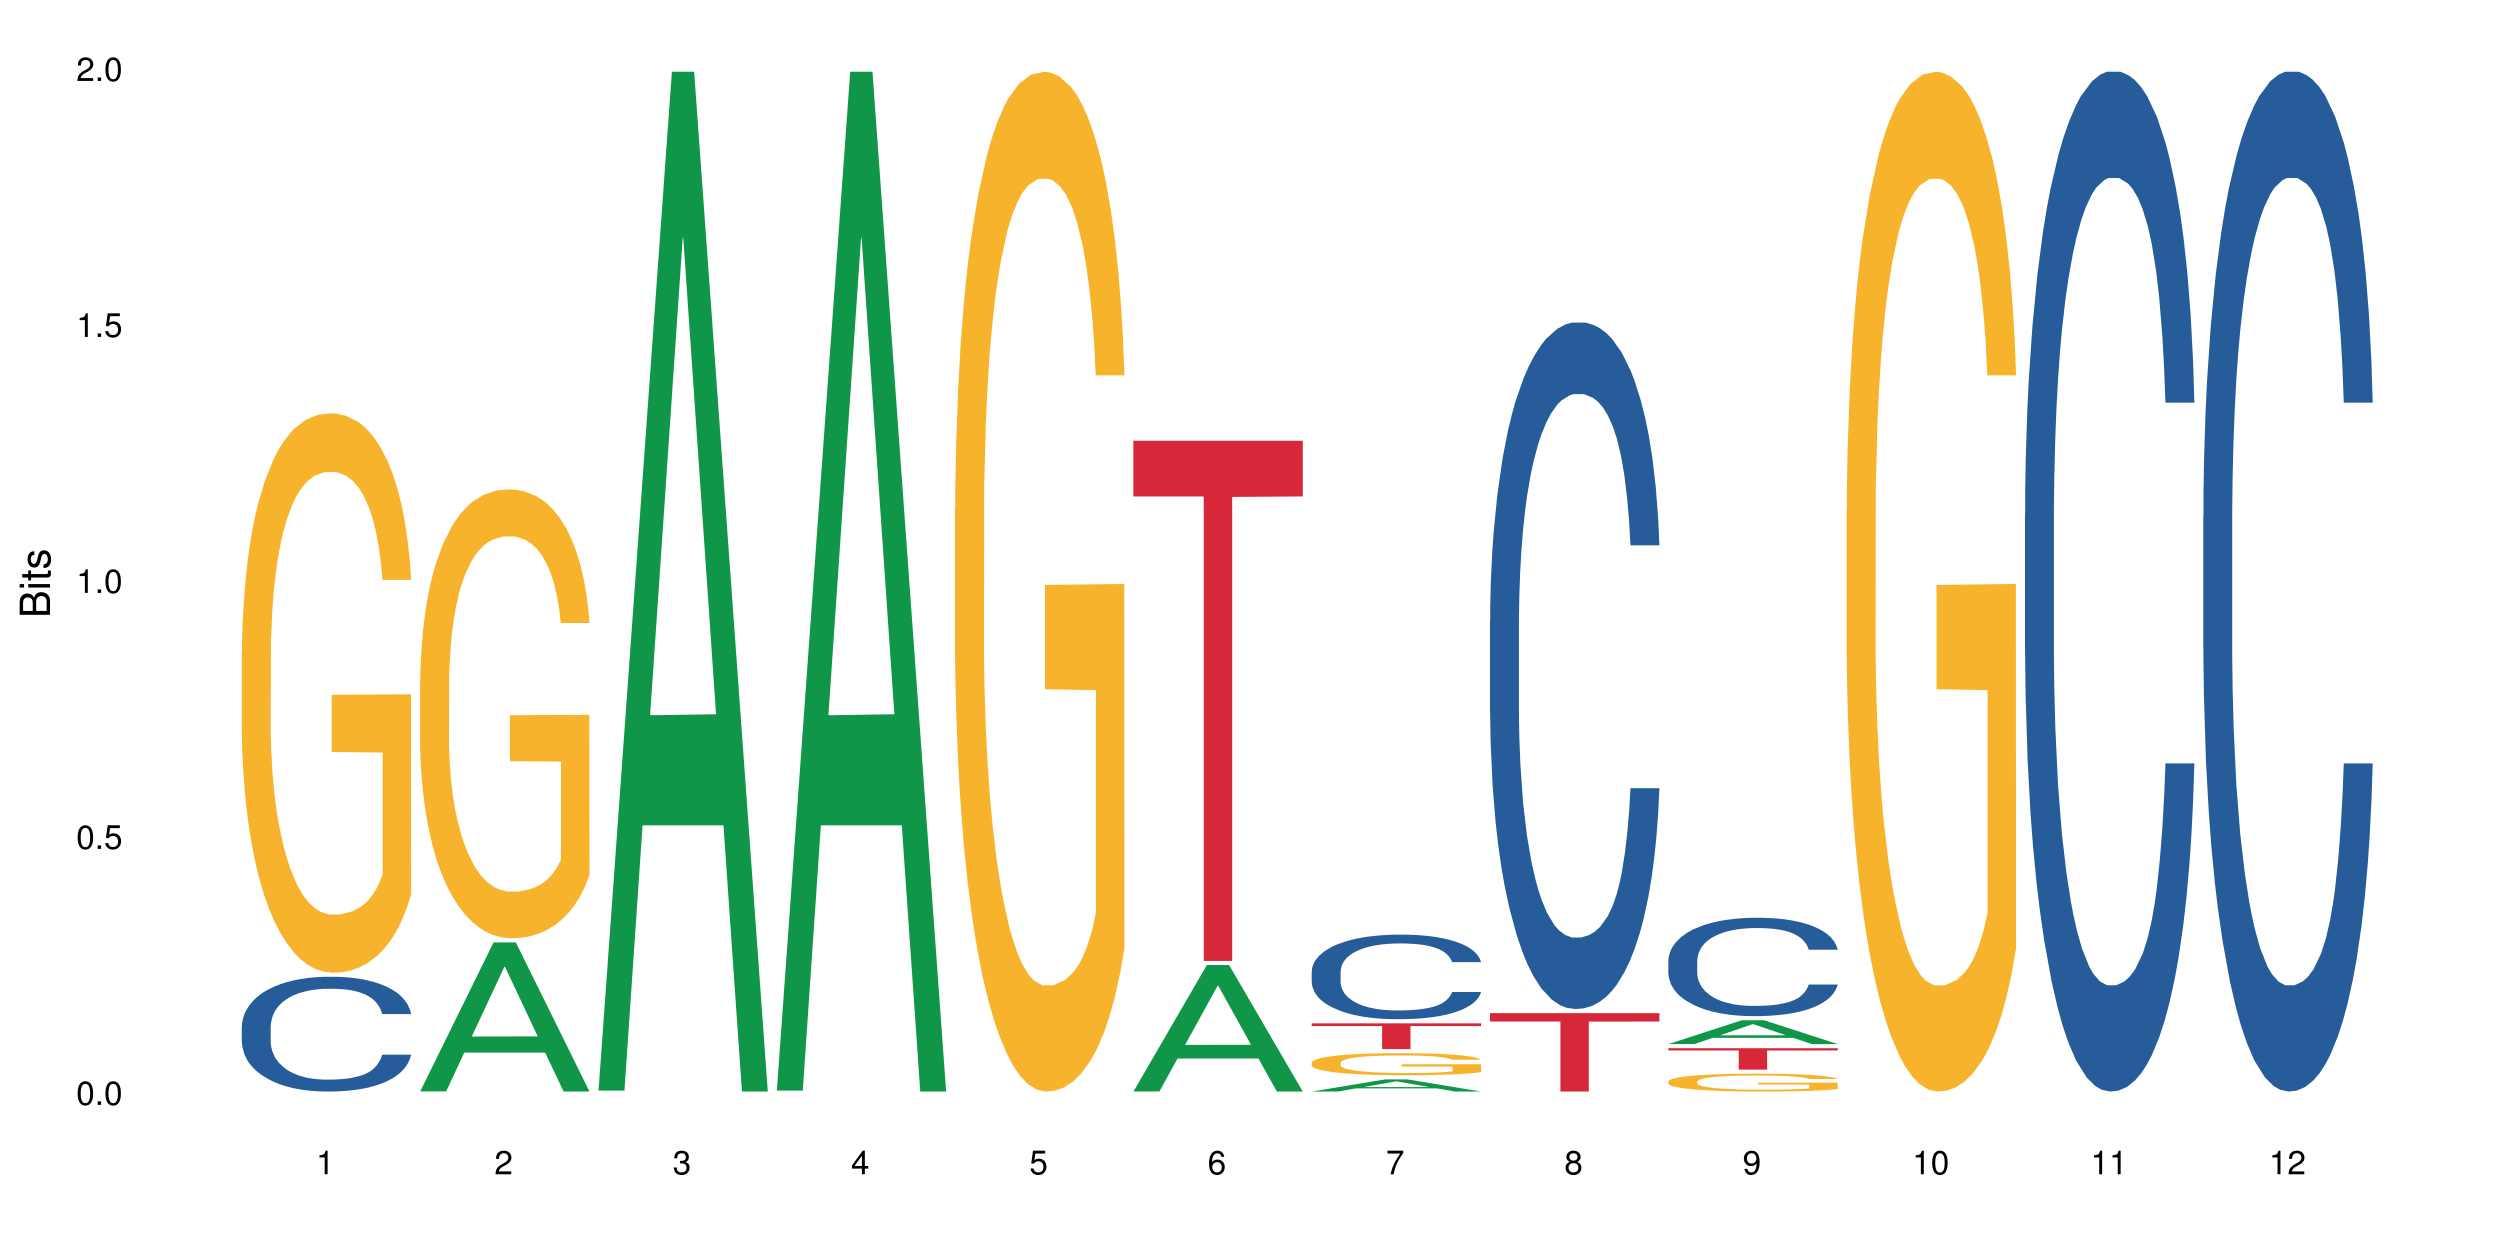 <?xml version="1.0" encoding="UTF-8"?>
<svg xmlns="http://www.w3.org/2000/svg" xmlns:xlink="http://www.w3.org/1999/xlink" width="720pt" height="360pt" viewBox="0 0 720 360" version="1.1">
<defs>
<g>
<symbol overflow="visible" id="glyph0-0">
<path style="stroke:none;" d=""/>
</symbol>
<symbol overflow="visible" id="glyph0-1">
<path style="stroke:none;" d="M 2.641 -6.797 C 2 -6.797 1.422 -6.531 1.078 -6.047 C 0.641 -5.453 0.406 -4.547 0.406 -3.297 C 0.406 -1 1.188 0.219 2.641 0.219 C 4.078 0.219 4.859 -1 4.859 -3.234 C 4.859 -4.562 4.656 -5.438 4.203 -6.047 C 3.844 -6.531 3.281 -6.797 2.641 -6.797 Z M 2.641 -6.047 C 3.547 -6.047 4 -5.125 4 -3.312 C 4 -1.375 3.562 -0.484 2.625 -0.484 C 1.734 -0.484 1.281 -1.422 1.281 -3.281 C 1.281 -5.141 1.734 -6.047 2.641 -6.047 Z M 2.641 -6.047 "/>
</symbol>
<symbol overflow="visible" id="glyph0-2">
<path style="stroke:none;" d="M 1.828 -1 L 0.828 -1 L 0.828 0 L 1.828 0 Z M 1.828 -1 "/>
</symbol>
<symbol overflow="visible" id="glyph0-3">
<path style="stroke:none;" d="M 4.562 -6.797 L 1.062 -6.797 L 0.547 -3.094 L 1.328 -3.094 C 1.719 -3.562 2.047 -3.734 2.578 -3.734 C 3.484 -3.734 4.062 -3.109 4.062 -2.094 C 4.062 -1.125 3.484 -0.531 2.578 -0.531 C 1.828 -0.531 1.375 -0.906 1.188 -1.672 L 0.328 -1.672 C 0.453 -1.109 0.547 -0.844 0.75 -0.594 C 1.125 -0.078 1.828 0.219 2.594 0.219 C 3.969 0.219 4.922 -0.781 4.922 -2.219 C 4.922 -3.562 4.031 -4.484 2.719 -4.484 C 2.25 -4.484 1.859 -4.359 1.469 -4.062 L 1.734 -5.969 L 4.562 -5.969 Z M 4.562 -6.797 "/>
</symbol>
<symbol overflow="visible" id="glyph0-4">
<path style="stroke:none;" d="M 2.484 -4.844 L 2.484 0 L 3.328 0 L 3.328 -6.797 L 2.766 -6.797 C 2.469 -5.75 2.281 -5.609 0.984 -5.453 L 0.984 -4.844 Z M 2.484 -4.844 "/>
</symbol>
<symbol overflow="visible" id="glyph0-5">
<path style="stroke:none;" d="M 4.859 -0.828 L 1.281 -0.828 C 1.359 -1.391 1.672 -1.75 2.5 -2.234 L 3.469 -2.75 C 4.406 -3.266 4.906 -3.969 4.906 -4.812 C 4.906 -5.375 4.672 -5.906 4.266 -6.266 C 3.859 -6.625 3.375 -6.797 2.719 -6.797 C 1.859 -6.797 1.219 -6.5 0.844 -5.922 C 0.609 -5.562 0.5 -5.125 0.484 -4.438 L 1.328 -4.438 C 1.359 -4.906 1.406 -5.188 1.531 -5.406 C 1.75 -5.812 2.188 -6.062 2.703 -6.062 C 3.469 -6.062 4.031 -5.516 4.031 -4.781 C 4.031 -4.25 3.719 -3.797 3.125 -3.438 L 2.234 -2.938 C 0.812 -2.141 0.406 -1.5 0.328 0 L 4.859 0 Z M 4.859 -0.828 "/>
</symbol>
<symbol overflow="visible" id="glyph0-6">
<path style="stroke:none;" d="M 2.125 -3.125 L 2.578 -3.125 C 3.516 -3.125 3.984 -2.703 3.984 -1.891 C 3.984 -1.031 3.469 -0.531 2.578 -0.531 C 1.656 -0.531 1.203 -0.984 1.156 -1.969 L 0.312 -1.969 C 0.344 -1.422 0.438 -1.078 0.609 -0.766 C 0.953 -0.109 1.625 0.219 2.547 0.219 C 3.953 0.219 4.859 -0.609 4.859 -1.906 C 4.859 -2.766 4.516 -3.25 3.703 -3.516 C 4.344 -3.766 4.656 -4.25 4.656 -4.938 C 4.656 -6.109 3.875 -6.797 2.578 -6.797 C 1.203 -6.797 0.484 -6.047 0.453 -4.609 L 1.297 -4.609 C 1.312 -5.016 1.344 -5.25 1.453 -5.453 C 1.641 -5.828 2.062 -6.062 2.594 -6.062 C 3.344 -6.062 3.797 -5.625 3.797 -4.906 C 3.797 -4.422 3.609 -4.141 3.25 -3.984 C 3.016 -3.891 2.719 -3.844 2.125 -3.844 Z M 2.125 -3.125 "/>
</symbol>
<symbol overflow="visible" id="glyph0-7">
<path style="stroke:none;" d="M 3.141 -1.625 L 3.141 0 L 3.984 0 L 3.984 -1.625 L 4.984 -1.625 L 4.984 -2.391 L 3.984 -2.391 L 3.984 -6.797 L 3.359 -6.797 L 0.266 -2.516 L 0.266 -1.625 Z M 3.141 -2.391 L 1 -2.391 L 3.141 -5.359 Z M 3.141 -2.391 "/>
</symbol>
<symbol overflow="visible" id="glyph0-8">
<path style="stroke:none;" d="M 4.781 -5.031 C 4.609 -6.141 3.891 -6.797 2.844 -6.797 C 2.094 -6.797 1.422 -6.438 1.031 -5.828 C 0.609 -5.172 0.406 -4.344 0.406 -3.094 C 0.406 -1.953 0.578 -1.234 0.984 -0.625 C 1.359 -0.078 1.953 0.219 2.703 0.219 C 3.984 0.219 4.922 -0.734 4.922 -2.078 C 4.922 -3.344 4.062 -4.234 2.844 -4.234 C 2.172 -4.234 1.641 -3.969 1.281 -3.469 C 1.281 -5.125 1.828 -6.047 2.797 -6.047 C 3.391 -6.047 3.797 -5.672 3.938 -5.031 Z M 2.734 -3.484 C 3.547 -3.484 4.062 -2.922 4.062 -2 C 4.062 -1.156 3.484 -0.531 2.703 -0.531 C 1.922 -0.531 1.328 -1.188 1.328 -2.047 C 1.328 -2.891 1.906 -3.484 2.734 -3.484 Z M 2.734 -3.484 "/>
</symbol>
<symbol overflow="visible" id="glyph0-9">
<path style="stroke:none;" d="M 4.984 -6.797 L 0.438 -6.797 L 0.438 -5.969 L 4.109 -5.969 C 2.5 -3.656 1.828 -2.234 1.328 0 L 2.219 0 C 2.594 -2.172 3.453 -4.047 4.984 -6.094 Z M 4.984 -6.797 "/>
</symbol>
<symbol overflow="visible" id="glyph0-10">
<path style="stroke:none;" d="M 3.75 -3.578 C 4.453 -4 4.688 -4.344 4.688 -4.984 C 4.688 -6.047 3.844 -6.797 2.641 -6.797 C 1.438 -6.797 0.594 -6.047 0.594 -4.984 C 0.594 -4.359 0.828 -4.016 1.516 -3.578 C 0.734 -3.203 0.359 -2.641 0.359 -1.891 C 0.359 -0.641 1.297 0.219 2.641 0.219 C 3.984 0.219 4.922 -0.641 4.922 -1.875 C 4.922 -2.641 4.531 -3.203 3.75 -3.578 Z M 2.641 -6.047 C 3.359 -6.047 3.812 -5.625 3.812 -4.969 C 3.812 -4.344 3.344 -3.922 2.641 -3.922 C 1.922 -3.922 1.453 -4.344 1.453 -4.984 C 1.453 -5.625 1.922 -6.047 2.641 -6.047 Z M 2.641 -3.203 C 3.484 -3.203 4.062 -2.672 4.062 -1.875 C 4.062 -1.062 3.484 -0.531 2.625 -0.531 C 1.797 -0.531 1.219 -1.078 1.219 -1.875 C 1.219 -2.672 1.797 -3.203 2.641 -3.203 Z M 2.641 -3.203 "/>
</symbol>
<symbol overflow="visible" id="glyph0-11">
<path style="stroke:none;" d="M 0.516 -1.547 C 0.672 -0.438 1.406 0.219 2.438 0.219 C 3.188 0.219 3.859 -0.141 4.266 -0.75 C 4.688 -1.406 4.891 -2.25 4.891 -3.484 C 4.891 -4.625 4.703 -5.359 4.312 -5.953 C 3.938 -6.5 3.344 -6.797 2.594 -6.797 C 1.297 -6.797 0.359 -5.844 0.359 -4.516 C 0.359 -3.25 1.234 -2.344 2.453 -2.344 C 3.094 -2.344 3.562 -2.578 4.016 -3.109 C 4 -1.453 3.469 -0.531 2.5 -0.531 C 1.906 -0.531 1.484 -0.906 1.359 -1.547 Z M 2.578 -6.062 C 3.375 -6.062 3.969 -5.406 3.969 -4.531 C 3.969 -3.688 3.375 -3.094 2.547 -3.094 C 1.734 -3.094 1.234 -3.672 1.234 -4.578 C 1.234 -5.438 1.797 -6.062 2.578 -6.062 Z M 2.578 -6.062 "/>
</symbol>
<symbol overflow="visible" id="glyph1-0">
<path style="stroke:none;" d=""/>
</symbol>
<symbol overflow="visible" id="glyph1-1">
<path style="stroke:none;" d="M 0 -0.953 L 0 -4.891 C 0 -5.719 -0.234 -6.344 -0.734 -6.797 C -1.188 -7.234 -1.812 -7.469 -2.5 -7.469 C -3.547 -7.469 -4.188 -7 -4.625 -5.875 C -4.984 -6.672 -5.641 -7.094 -6.531 -7.094 C -7.156 -7.094 -7.734 -6.859 -8.141 -6.391 C -8.562 -5.938 -8.75 -5.344 -8.75 -4.5 L -8.75 -0.953 Z M -4.984 -2.062 L -7.766 -2.062 L -7.766 -4.219 C -7.766 -4.844 -7.688 -5.203 -7.453 -5.5 C -7.219 -5.812 -6.859 -5.969 -6.375 -5.969 C -5.906 -5.969 -5.531 -5.812 -5.297 -5.5 C -5.062 -5.203 -4.984 -4.844 -4.984 -4.219 Z M -0.984 -2.062 L -4 -2.062 L -4 -4.781 C -4 -5.328 -3.859 -5.688 -3.578 -5.953 C -3.297 -6.219 -2.922 -6.359 -2.484 -6.359 C -2.062 -6.359 -1.688 -6.219 -1.406 -5.953 C -1.109 -5.688 -0.984 -5.328 -0.984 -4.781 Z M -0.984 -2.062 "/>
</symbol>
<symbol overflow="visible" id="glyph1-2">
<path style="stroke:none;" d="M -6.281 -1.797 L -6.281 -0.797 L 0 -0.797 L 0 -1.797 Z M -8.75 -1.797 L -8.75 -0.797 L -7.484 -0.797 L -7.484 -1.797 Z M -8.75 -1.797 "/>
</symbol>
<symbol overflow="visible" id="glyph1-3">
<path style="stroke:none;" d="M -6.281 -3.047 L -6.281 -2.016 L -8.016 -2.016 L -8.016 -1.016 L -6.281 -1.016 L -6.281 -0.172 L -5.469 -0.172 L -5.469 -1.016 L -0.719 -1.016 C -0.078 -1.016 0.281 -1.453 0.281 -2.234 C 0.281 -2.469 0.25 -2.719 0.188 -3.047 L -0.641 -3.047 C -0.609 -2.922 -0.594 -2.766 -0.594 -2.562 C -0.594 -2.141 -0.719 -2.016 -1.156 -2.016 L -5.469 -2.016 L -5.469 -3.047 Z M -6.281 -3.047 "/>
</symbol>
<symbol overflow="visible" id="glyph1-4">
<path style="stroke:none;" d="M -4.531 -5.25 C -5.766 -5.25 -6.469 -4.422 -6.469 -2.969 C -6.469 -1.516 -5.719 -0.562 -4.547 -0.562 C -3.562 -0.562 -3.094 -1.062 -2.734 -2.562 L -2.516 -3.484 C -2.344 -4.188 -2.094 -4.469 -1.625 -4.469 C -1.047 -4.469 -0.641 -3.875 -0.641 -3 C -0.641 -2.453 -0.797 -2 -1.062 -1.75 C -1.25 -1.594 -1.422 -1.531 -1.875 -1.469 L -1.875 -0.406 C -0.422 -0.453 0.281 -1.266 0.281 -2.922 C 0.281 -4.5 -0.5 -5.516 -1.719 -5.516 C -2.656 -5.516 -3.172 -4.984 -3.469 -3.734 L -3.703 -2.766 C -3.891 -1.953 -4.156 -1.609 -4.594 -1.609 C -5.172 -1.609 -5.547 -2.125 -5.547 -2.938 C -5.547 -3.75 -5.203 -4.172 -4.531 -4.203 Z M -4.531 -5.25 "/>
</symbol>
</g>
</defs>
<g id="surface42078">
<rect x="0" y="0" width="720" height="360" style="fill:rgb(100%,100%,100%);fill-opacity:1;stroke:none;"/>
<path style=" stroke:none;fill-rule:nonzero;fill:rgb(14.51%,36.078%,60%);fill-opacity:1;" d="M 69.629 295.703 L 69.688 295.672 L 69.688 294.949 L 69.867 293.801 L 70.285 292.352 L 70.699 291.352 L 71.77 289.57 L 73.258 287.848 L 74.805 286.52 L 75.938 285.734 L 76.949 285.129 L 79.27 284.012 L 80.754 283.438 L 82.363 282.926 L 84.324 282.41 L 85.754 282.109 L 88.965 281.625 L 91.348 281.414 L 93.191 281.324 L 97.176 281.324 L 99.559 281.445 L 101.281 281.598 L 103.188 281.836 L 104.793 282.109 L 107.59 282.773 L 110.09 283.621 L 111.219 284.102 L 113.004 285.039 L 114.371 285.945 L 115.324 286.73 L 116.395 287.848 L 117.348 289.207 L 118.062 290.75 L 118.418 292.047 L 110.09 292.047 L 109.672 290.84 L 109.195 289.902 L 108.305 288.664 L 107.41 287.789 L 106.16 286.914 L 105.031 286.34 L 103.484 285.766 L 102.117 285.402 L 100.688 285.129 L 99.32 284.949 L 96.699 284.77 L 93.668 284.77 L 92.535 284.828 L 90.215 285.07 L 88.965 285.281 L 87.18 285.703 L 85.934 286.098 L 84.445 286.699 L 83.434 287.215 L 82.184 288 L 81.289 288.695 L 80.281 289.691 L 79.684 290.445 L 79.148 291.293 L 78.672 292.289 L 78.316 293.348 L 78.078 294.465 L 77.961 295.551 L 77.961 300.234 L 78.078 301.32 L 78.375 302.59 L 79.148 304.434 L 80.281 306.035 L 81.59 307.301 L 82.84 308.207 L 83.551 308.633 L 84.504 309.113 L 85.992 309.719 L 88.133 310.324 L 89.383 310.566 L 91.285 310.805 L 93.25 310.926 L 95.867 310.926 L 98.188 310.805 L 99.734 310.656 L 101.344 310.414 L 103.543 309.898 L 104.91 309.418 L 106.102 308.844 L 106.996 308.27 L 107.59 307.785 L 108.48 306.848 L 109.195 305.82 L 109.73 304.766 L 110.09 303.738 L 118.418 303.738 L 118.062 304.945 L 117.523 306.125 L 116.988 307 L 116.156 308.059 L 115.203 308.992 L 113.836 310.051 L 112.707 310.746 L 111.219 311.5 L 109.852 312.074 L 108.363 312.59 L 106.16 313.191 L 104.734 313.496 L 103.188 313.766 L 101.344 314.008 L 99.02 314.219 L 96.523 314.34 L 94.203 314.371 L 91.703 314.309 L 89.859 314.188 L 87.418 313.918 L 84.387 313.375 L 82.184 312.801 L 80.457 312.227 L 78.969 311.621 L 77.305 310.805 L 75.164 309.477 L 73.855 308.449 L 72.961 307.605 L 71.949 306.426 L 71.234 305.367 L 70.402 303.676 L 69.809 301.531 L 69.629 299.871 Z M 69.629 295.703 "/>
<path style=" stroke:none;fill-rule:nonzero;fill:rgb(96.863%,70.196%,16.863%);fill-opacity:1;" d="M 69.629 188.035 L 69.688 187.887 L 69.688 184.945 L 69.926 178.324 L 70.523 169.203 L 71.297 161.695 L 72.129 155.812 L 72.664 152.723 L 73.555 148.309 L 74.328 145.07 L 76.293 138.449 L 78.793 132.27 L 80.16 129.621 L 81.707 127.121 L 83.91 124.324 L 84.922 123.293 L 88.016 120.938 L 91.523 119.469 L 95.391 119.027 L 97.176 119.172 L 99.617 119.762 L 102.949 121.379 L 104.852 122.852 L 106.34 124.324 L 107.887 126.238 L 109.789 129.18 L 111.574 132.711 L 113.004 136.242 L 114.43 140.656 L 115.621 145.363 L 116.633 150.516 L 117.523 156.695 L 118.062 161.844 L 118.418 166.996 L 110.148 166.996 L 109.672 161.844 L 109.137 157.871 L 108.242 153.016 L 107.352 149.484 L 106.457 146.688 L 104.793 142.863 L 103.363 140.508 L 101.578 138.449 L 99.855 137.125 L 97.891 136.242 L 96.699 135.949 L 93.547 135.949 L 90.691 136.977 L 89.027 138.156 L 87.836 139.332 L 86.168 141.539 L 85.16 143.305 L 84.562 144.48 L 82.777 149.043 L 81.59 153.164 L 80.934 155.957 L 80.102 160.371 L 79.508 164.344 L 78.852 170.23 L 78.496 174.645 L 78.02 184.652 L 77.961 211.137 L 78.137 216.727 L 78.496 222.762 L 78.969 228.059 L 79.684 233.648 L 80.398 237.914 L 81.648 243.652 L 82.719 247.48 L 83.551 249.98 L 85.16 253.953 L 85.812 255.277 L 87.359 257.926 L 88.965 259.988 L 90.93 261.754 L 92.418 262.637 L 94.797 263.371 L 97.832 263.371 L 101.402 262.488 L 103.664 261.312 L 105.211 260.133 L 106.219 259.105 L 107.469 257.484 L 108.363 256.016 L 109.195 254.395 L 110.207 251.895 L 110.207 216.727 L 95.512 216.582 L 95.512 200.102 L 118.359 199.953 L 118.418 257.484 L 117.168 261.457 L 115.621 265.285 L 114.133 268.227 L 112.586 270.727 L 110.387 273.523 L 108.602 275.289 L 105.863 277.348 L 103.363 278.672 L 100.746 279.555 L 98.426 279.996 L 95.691 280.145 L 93.25 279.852 L 90.633 278.969 L 88.551 277.789 L 86.645 276.32 L 84.742 274.406 L 82.363 271.316 L 80.816 268.816 L 79.207 265.727 L 77.602 262.047 L 76.176 258.074 L 75.223 254.984 L 74.27 251.453 L 73.258 247.039 L 72.309 242.035 L 71.594 237.473 L 70.938 232.324 L 70.461 227.469 L 69.988 220.848 L 69.75 215.551 L 69.629 210.988 Z M 69.629 188.035 "/>
<path style=" stroke:none;fill-rule:nonzero;fill:rgb(6.275%,58.824%,28.235%);fill-opacity:1;" d="M 120.984 314.332 L 121.039 314.289 L 142.148 271.406 L 148.559 271.406 L 169.773 314.371 L 162.32 314.371 L 157.004 303.156 L 133.703 303.156 L 128.492 314.332 L 120.984 314.332 L 135.945 298.516 L 154.867 298.477 L 145.434 278.426 L 145.328 278.383 L 145.223 278.504 L 135.895 298.477 L 135.945 298.516 Z M 120.984 314.332 "/>
<path style=" stroke:none;fill-rule:nonzero;fill:rgb(96.863%,70.196%,16.863%);fill-opacity:1;" d="M 120.984 196.309 L 121.047 196.191 L 121.047 193.832 L 121.281 188.516 L 121.879 181.195 L 122.652 175.176 L 123.484 170.453 L 124.02 167.973 L 124.914 164.43 L 125.688 161.832 L 127.648 156.52 L 130.148 151.559 L 131.516 149.434 L 133.062 147.426 L 135.266 145.184 L 136.277 144.355 L 139.371 142.469 L 142.883 141.285 L 146.75 140.934 L 148.535 141.051 L 150.973 141.523 L 154.305 142.82 L 156.207 144.004 L 157.695 145.184 L 159.242 146.719 L 161.148 149.078 L 162.934 151.914 L 164.359 154.746 L 165.789 158.289 L 166.977 162.066 L 167.988 166.199 L 168.883 171.16 L 169.418 175.293 L 169.773 179.426 L 161.504 179.426 L 161.027 175.293 L 160.492 172.105 L 159.602 168.207 L 158.707 165.375 L 157.816 163.133 L 156.148 160.062 L 154.723 158.172 L 152.938 156.52 L 151.211 155.457 L 149.246 154.746 L 148.059 154.512 L 144.902 154.512 L 142.047 155.34 L 140.383 156.281 L 139.191 157.227 L 137.527 159 L 136.516 160.414 L 135.918 161.359 L 134.133 165.02 L 132.945 168.328 L 132.289 170.57 L 131.457 174.113 L 130.863 177.301 L 130.207 182.023 L 129.852 185.566 L 129.375 193.594 L 129.316 214.848 L 129.492 219.336 L 129.852 224.176 L 130.328 228.426 L 131.039 232.914 L 131.754 236.34 L 133.004 240.941 L 134.074 244.012 L 134.906 246.02 L 136.516 249.207 L 137.168 250.27 L 138.715 252.395 L 140.324 254.051 L 142.285 255.465 L 143.773 256.176 L 146.152 256.766 L 149.188 256.766 L 152.758 256.059 L 155.02 255.113 L 156.566 254.168 L 157.578 253.34 L 158.828 252.043 L 159.719 250.863 L 160.551 249.562 L 161.562 247.555 L 161.562 219.336 L 146.867 219.219 L 146.867 205.992 L 169.715 205.875 L 169.773 252.043 L 168.523 255.23 L 166.977 258.301 L 165.492 260.66 L 163.941 262.668 L 161.742 264.914 L 159.957 266.328 L 157.219 267.98 L 154.723 269.047 L 152.102 269.754 L 149.781 270.109 L 147.047 270.227 L 144.605 269.988 L 141.988 269.281 L 139.906 268.336 L 138.004 267.156 L 136.098 265.621 L 133.719 263.141 L 132.172 261.133 L 130.566 258.656 L 128.957 255.703 L 127.531 252.516 L 126.578 250.035 L 125.625 247.199 L 124.613 243.66 L 123.664 239.645 L 122.949 235.984 L 122.293 231.852 L 121.82 227.953 L 121.344 222.641 L 121.105 218.391 L 120.984 214.73 Z M 120.984 196.309 "/>
<path style=" stroke:none;fill-rule:nonzero;fill:rgb(6.275%,58.824%,28.235%);fill-opacity:1;" d="M 172.344 314.094 L 172.395 313.82 L 193.504 20.664 L 199.914 20.664 L 221.129 314.371 L 213.676 314.371 L 208.359 237.703 L 185.059 237.703 L 179.848 314.094 L 172.344 314.094 L 187.301 205.988 L 206.223 205.711 L 196.789 68.648 L 196.684 68.375 L 196.578 69.199 L 187.25 205.711 L 187.301 205.988 Z M 172.344 314.094 "/>
<path style=" stroke:none;fill-rule:nonzero;fill:rgb(6.275%,58.824%,28.235%);fill-opacity:1;" d="M 223.699 314.094 L 223.75 313.82 L 244.859 20.664 L 251.273 20.664 L 272.488 314.371 L 265.031 314.371 L 259.715 237.703 L 236.418 237.703 L 231.203 314.094 L 223.699 314.094 L 238.656 205.988 L 257.578 205.711 L 248.145 68.648 L 248.039 68.375 L 247.938 69.199 L 238.605 205.711 L 238.656 205.988 Z M 223.699 314.094 "/>
<path style=" stroke:none;fill-rule:nonzero;fill:rgb(96.863%,70.196%,16.863%);fill-opacity:1;" d="M 275.055 146.461 L 275.113 146.191 L 275.113 140.828 L 275.352 128.758 L 275.945 112.129 L 276.719 98.449 L 277.555 87.719 L 278.09 82.086 L 278.98 74.039 L 279.754 68.141 L 281.719 56.07 L 284.219 44.805 L 285.586 39.977 L 287.133 35.414 L 289.336 30.32 L 290.344 28.441 L 293.438 24.148 L 296.949 21.469 L 300.816 20.664 L 302.602 20.93 L 305.043 22.004 L 308.375 24.953 L 310.277 27.637 L 311.766 30.32 L 313.312 33.805 L 315.215 39.172 L 317 45.609 L 318.43 52.047 L 319.855 60.094 L 321.047 68.676 L 322.059 78.062 L 322.949 89.328 L 323.484 98.715 L 323.844 108.105 L 315.574 108.105 L 315.098 98.715 L 314.562 91.477 L 313.668 82.625 L 312.777 76.188 L 311.883 71.09 L 310.219 64.117 L 308.789 59.824 L 307.004 56.07 L 305.281 53.656 L 303.316 52.047 L 302.125 51.508 L 298.973 51.508 L 296.117 53.387 L 294.449 55.531 L 293.262 57.68 L 291.594 61.703 L 290.582 64.922 L 289.988 67.066 L 288.203 75.383 L 287.012 82.891 L 286.359 87.988 L 285.527 96.035 L 284.93 103.277 L 284.277 114.004 L 283.918 122.051 L 283.445 140.293 L 283.383 188.574 L 283.562 198.766 L 283.918 209.762 L 284.395 219.418 L 285.109 229.609 L 285.824 237.391 L 287.074 247.852 L 288.145 254.824 L 288.977 259.383 L 290.582 266.625 L 291.238 269.039 L 292.785 273.867 L 294.391 277.625 L 296.355 280.844 L 297.844 282.453 L 300.223 283.793 L 303.258 283.793 L 306.828 282.184 L 309.086 280.039 L 310.633 277.891 L 311.645 276.016 L 312.895 273.062 L 313.789 270.383 L 314.621 267.43 L 315.633 262.871 L 315.633 198.766 L 300.938 198.496 L 300.938 168.457 L 323.785 168.188 L 323.844 273.062 L 322.594 280.305 L 321.047 287.281 L 319.559 292.645 L 318.012 297.203 L 315.812 302.301 L 314.027 305.52 L 311.289 309.273 L 308.789 311.688 L 306.172 313.297 L 303.852 314.102 L 301.113 314.371 L 298.676 313.836 L 296.059 312.227 L 293.977 310.078 L 292.07 307.398 L 290.168 303.91 L 287.789 298.277 L 286.238 293.719 L 284.633 288.086 L 283.027 281.379 L 281.598 274.137 L 280.648 268.504 L 279.695 262.066 L 278.684 254.02 L 277.73 244.898 L 277.02 236.586 L 276.363 227.195 L 275.887 218.344 L 275.41 206.277 L 275.172 196.621 L 275.055 188.305 Z M 275.055 146.461 "/>
<path style=" stroke:none;fill-rule:nonzero;fill:rgb(6.275%,58.824%,28.235%);fill-opacity:1;" d="M 326.41 314.336 L 326.465 314.301 L 347.574 277.934 L 353.984 277.934 L 375.199 314.371 L 367.746 314.371 L 362.43 304.859 L 339.129 304.859 L 333.918 314.336 L 326.41 314.336 L 341.371 300.926 L 360.293 300.891 L 350.855 283.887 L 350.754 283.852 L 350.648 283.957 L 341.32 300.891 L 341.371 300.926 Z M 326.41 314.336 "/>
<path style=" stroke:none;fill-rule:nonzero;fill:rgb(83.922%,15.686%,22.353%);fill-opacity:1;" d="M 326.41 126.941 L 375.199 126.941 L 375.199 142.977 L 354.867 143.117 L 354.867 276.754 L 346.684 276.754 L 346.684 143.258 L 346.566 142.977 L 326.41 142.977 Z M 326.41 126.941 "/>
<path style=" stroke:none;fill-rule:nonzero;fill:rgb(6.275%,58.824%,28.235%);fill-opacity:1;" d="M 377.766 314.367 L 377.82 314.363 L 398.93 310.863 L 405.34 310.863 L 426.555 314.371 L 419.102 314.371 L 413.785 313.453 L 390.484 313.453 L 385.273 314.367 L 377.766 314.367 L 392.727 313.074 L 411.648 313.074 L 402.215 311.434 L 402.109 311.434 L 402.004 311.441 L 392.676 313.074 L 392.727 313.074 Z M 377.766 314.367 "/>
<path style=" stroke:none;fill-rule:nonzero;fill:rgb(14.51%,36.078%,60%);fill-opacity:1;" d="M 377.766 279.785 L 377.828 279.762 L 377.828 279.227 L 378.004 278.383 L 378.422 277.312 L 378.84 276.578 L 379.91 275.266 L 381.395 273.996 L 382.945 273.02 L 384.074 272.441 L 385.086 271.996 L 387.406 271.172 L 388.895 270.75 L 390.5 270.371 L 392.465 269.992 L 393.891 269.77 L 397.105 269.414 L 399.484 269.258 L 401.328 269.191 L 405.316 269.191 L 407.695 269.281 L 409.422 269.391 L 411.324 269.57 L 412.93 269.77 L 415.727 270.258 L 418.227 270.883 L 419.355 271.238 L 421.141 271.93 L 422.508 272.598 L 423.461 273.176 L 424.531 273.996 L 425.484 275 L 426.199 276.133 L 426.555 277.09 L 418.227 277.09 L 417.809 276.199 L 417.332 275.512 L 416.441 274.598 L 415.547 273.953 L 414.301 273.309 L 413.168 272.887 L 411.621 272.461 L 410.254 272.195 L 408.824 271.996 L 407.457 271.863 L 404.84 271.727 L 401.805 271.727 L 400.676 271.773 L 398.352 271.949 L 397.105 272.105 L 395.32 272.418 L 394.07 272.707 L 392.582 273.152 L 391.57 273.531 L 390.32 274.109 L 389.43 274.621 L 388.418 275.355 L 387.824 275.91 L 387.285 276.535 L 386.812 277.27 L 386.453 278.047 L 386.215 278.871 L 386.098 279.672 L 386.098 283.121 L 386.215 283.922 L 386.512 284.855 L 387.285 286.215 L 388.418 287.395 L 389.727 288.328 L 390.977 288.996 L 391.691 289.309 L 392.641 289.664 L 394.129 290.109 L 396.27 290.555 L 397.52 290.73 L 399.426 290.91 L 401.387 291 L 404.004 291 L 406.328 290.91 L 407.875 290.797 L 409.48 290.621 L 411.68 290.242 L 413.051 289.887 L 414.238 289.465 L 415.133 289.039 L 415.727 288.684 L 416.621 287.996 L 417.332 287.238 L 417.867 286.461 L 418.227 285.703 L 426.555 285.703 L 426.199 286.594 L 425.664 287.461 L 425.129 288.105 L 424.293 288.883 L 423.344 289.574 L 421.973 290.352 L 420.844 290.863 L 419.355 291.422 L 417.988 291.844 L 416.5 292.223 L 414.301 292.668 L 412.871 292.891 L 411.324 293.09 L 409.48 293.27 L 407.16 293.426 L 404.66 293.512 L 402.34 293.535 L 399.84 293.492 L 397.996 293.402 L 395.559 293.203 L 392.523 292.801 L 390.32 292.379 L 388.598 291.957 L 387.109 291.512 L 385.441 290.91 L 383.301 289.93 L 381.992 289.176 L 381.098 288.551 L 380.086 287.684 L 379.375 286.902 L 378.539 285.656 L 377.945 284.078 L 377.766 282.855 Z M 377.766 279.785 "/>
<path style=" stroke:none;fill-rule:nonzero;fill:rgb(96.863%,70.196%,16.863%);fill-opacity:1;" d="M 377.766 306.039 L 377.828 306.035 L 377.828 305.918 L 378.066 305.656 L 378.66 305.293 L 379.434 304.996 L 380.266 304.766 L 380.801 304.641 L 381.695 304.469 L 382.469 304.34 L 384.43 304.078 L 386.93 303.832 L 388.297 303.727 L 389.844 303.629 L 392.047 303.52 L 393.059 303.477 L 396.152 303.387 L 399.664 303.328 L 403.531 303.309 L 405.316 303.316 L 407.754 303.34 L 411.086 303.402 L 412.988 303.461 L 414.477 303.52 L 416.023 303.594 L 417.93 303.711 L 419.715 303.852 L 421.141 303.992 L 422.57 304.164 L 423.758 304.352 L 424.77 304.555 L 425.664 304.801 L 426.199 305.004 L 426.555 305.207 L 418.285 305.207 L 417.809 305.004 L 417.273 304.848 L 416.383 304.652 L 415.488 304.516 L 414.598 304.402 L 412.93 304.254 L 411.504 304.16 L 409.719 304.078 L 407.992 304.023 L 406.027 303.992 L 404.84 303.98 L 401.684 303.98 L 398.828 304.02 L 397.164 304.066 L 395.973 304.113 L 394.309 304.199 L 393.297 304.27 L 392.699 304.316 L 390.918 304.496 L 389.727 304.66 L 389.07 304.77 L 388.238 304.945 L 387.645 305.102 L 386.988 305.336 L 386.633 305.508 L 386.156 305.906 L 386.098 306.953 L 386.273 307.176 L 386.633 307.414 L 387.109 307.621 L 387.824 307.844 L 388.535 308.012 L 389.785 308.238 L 390.855 308.391 L 391.691 308.488 L 393.297 308.648 L 393.949 308.699 L 395.496 308.805 L 397.105 308.887 L 399.066 308.957 L 400.555 308.988 L 402.934 309.02 L 405.969 309.02 L 409.539 308.984 L 411.801 308.938 L 413.348 308.891 L 414.359 308.852 L 415.609 308.785 L 416.5 308.727 L 417.332 308.664 L 418.344 308.566 L 418.344 307.176 L 403.648 307.168 L 403.648 306.516 L 426.496 306.512 L 426.555 308.785 L 425.305 308.945 L 423.758 309.094 L 422.273 309.211 L 420.727 309.309 L 418.523 309.422 L 416.738 309.492 L 414 309.57 L 411.504 309.625 L 408.883 309.66 L 406.562 309.676 L 403.828 309.684 L 401.387 309.672 L 398.77 309.637 L 396.688 309.59 L 394.785 309.531 L 392.879 309.457 L 390.5 309.332 L 388.953 309.234 L 387.348 309.113 L 385.738 308.965 L 384.312 308.809 L 383.359 308.688 L 382.406 308.547 L 381.395 308.375 L 380.445 308.176 L 379.73 307.996 L 379.074 307.793 L 378.602 307.598 L 378.125 307.336 L 377.887 307.129 L 377.766 306.945 Z M 377.766 306.039 "/>
<path style=" stroke:none;fill-rule:nonzero;fill:rgb(83.922%,15.686%,22.353%);fill-opacity:1;" d="M 377.766 294.715 L 426.555 294.715 L 426.555 295.508 L 406.223 295.516 L 406.223 302.129 L 398.043 302.129 L 398.043 295.523 L 397.922 295.508 L 377.766 295.508 Z M 377.766 294.715 "/>
<path style=" stroke:none;fill-rule:nonzero;fill:rgb(14.51%,36.078%,60%);fill-opacity:1;" d="M 429.125 178.93 L 429.184 178.746 L 429.184 174.41 L 429.363 167.543 L 429.777 158.871 L 430.195 152.906 L 431.266 142.246 L 432.754 131.945 L 434.301 123.992 L 435.43 119.297 L 436.441 115.68 L 438.762 108.996 L 440.25 105.562 L 441.855 102.488 L 443.82 99.418 L 445.246 97.609 L 448.461 94.719 L 450.84 93.453 L 452.684 92.91 L 456.672 92.91 L 459.051 93.633 L 460.777 94.539 L 462.68 95.984 L 464.285 97.609 L 467.082 101.586 L 469.582 106.645 L 470.711 109.535 L 472.496 115.137 L 473.867 120.559 L 474.816 125.258 L 475.891 131.945 L 476.84 140.078 L 477.555 149.293 L 477.91 157.062 L 469.582 157.062 L 469.164 149.836 L 468.691 144.234 L 467.797 136.824 L 466.906 131.582 L 465.656 126.344 L 464.523 122.91 L 462.977 119.477 L 461.609 117.309 L 460.18 115.68 L 458.812 114.598 L 456.195 113.512 L 453.16 113.512 L 452.031 113.875 L 449.711 115.32 L 448.461 116.586 L 446.676 119.113 L 445.426 121.465 L 443.938 125.078 L 442.926 128.148 L 441.676 132.848 L 440.785 137.004 L 439.773 142.969 L 439.18 147.484 L 438.645 152.547 L 438.168 158.508 L 437.809 164.832 L 437.57 171.52 L 437.453 178.023 L 437.453 206.035 L 437.57 212.539 L 437.871 220.129 L 438.645 231.152 L 439.773 240.73 L 441.082 248.32 L 442.332 253.742 L 443.047 256.27 L 443.996 259.164 L 445.484 262.777 L 447.629 266.391 L 448.875 267.836 L 450.781 269.281 L 452.746 270.004 L 455.363 270.004 L 457.684 269.281 L 459.23 268.379 L 460.836 266.934 L 463.039 263.859 L 464.406 260.969 L 465.598 257.535 L 466.488 254.102 L 467.082 251.211 L 467.977 245.609 L 468.691 239.465 L 469.227 233.141 L 469.582 226.996 L 477.91 226.996 L 477.555 234.227 L 477.02 241.273 L 476.484 246.512 L 475.652 252.84 L 474.699 258.441 L 473.332 264.766 L 472.199 268.922 L 470.711 273.438 L 469.344 276.871 L 467.855 279.945 L 465.656 283.559 L 464.227 285.367 L 462.68 286.992 L 460.836 288.438 L 458.516 289.703 L 456.016 290.426 L 453.695 290.605 L 451.195 290.246 L 449.352 289.523 L 446.914 287.895 L 443.879 284.641 L 441.676 281.211 L 439.953 277.777 L 438.465 274.16 L 436.797 269.281 L 434.656 261.332 L 433.348 255.188 L 432.457 250.129 L 431.445 243.078 L 430.73 236.754 L 429.898 226.637 L 429.301 213.805 L 429.125 203.867 Z M 429.125 178.93 "/>
<path style=" stroke:none;fill-rule:nonzero;fill:rgb(83.922%,15.686%,22.353%);fill-opacity:1;" d="M 429.125 291.785 L 477.91 291.785 L 477.91 294.203 L 457.578 294.223 L 457.578 314.371 L 449.398 314.371 L 449.398 294.246 L 449.277 294.203 L 429.125 294.203 Z M 429.125 291.785 "/>
<path style=" stroke:none;fill-rule:nonzero;fill:rgb(6.275%,58.824%,28.235%);fill-opacity:1;" d="M 480.48 300.699 L 480.531 300.691 L 501.641 293.828 L 508.055 293.828 L 529.27 300.703 L 521.812 300.703 L 516.496 298.91 L 493.199 298.91 L 487.984 300.699 L 480.48 300.699 L 495.438 298.168 L 514.359 298.16 L 504.926 294.953 L 504.82 294.945 L 504.719 294.965 L 495.387 298.16 L 495.438 298.168 Z M 480.48 300.699 "/>
<path style=" stroke:none;fill-rule:nonzero;fill:rgb(14.51%,36.078%,60%);fill-opacity:1;" d="M 480.48 276.656 L 480.539 276.629 L 480.539 276.008 L 480.719 275.023 L 481.133 273.781 L 481.551 272.93 L 482.621 271.402 L 484.109 269.926 L 485.656 268.789 L 486.785 268.117 L 487.797 267.598 L 490.117 266.641 L 491.605 266.148 L 493.211 265.707 L 495.176 265.27 L 496.605 265.012 L 499.816 264.598 L 502.195 264.414 L 504.039 264.336 L 508.027 264.336 L 510.406 264.441 L 512.133 264.57 L 514.035 264.777 L 515.645 265.012 L 518.441 265.578 L 520.938 266.305 L 522.07 266.719 L 523.855 267.52 L 525.223 268.297 L 526.176 268.969 L 527.246 269.926 L 528.195 271.09 L 528.91 272.41 L 529.27 273.523 L 520.938 273.523 L 520.523 272.488 L 520.047 271.688 L 519.152 270.625 L 518.262 269.875 L 517.012 269.125 L 515.883 268.633 L 514.336 268.141 L 512.965 267.832 L 511.539 267.598 L 510.168 267.441 L 507.551 267.289 L 504.516 267.289 L 503.387 267.34 L 501.066 267.547 L 499.816 267.727 L 498.031 268.09 L 496.781 268.426 L 495.293 268.945 L 494.285 269.383 L 493.035 270.055 L 492.141 270.652 L 491.129 271.504 L 490.535 272.152 L 490 272.879 L 489.523 273.73 L 489.168 274.637 L 488.93 275.594 L 488.809 276.527 L 488.809 280.539 L 488.93 281.469 L 489.227 282.555 L 490 284.133 L 491.129 285.504 L 492.438 286.594 L 493.688 287.367 L 494.402 287.73 L 495.355 288.145 L 496.84 288.664 L 498.984 289.18 L 500.234 289.387 L 502.137 289.594 L 504.102 289.699 L 506.719 289.699 L 509.039 289.594 L 510.586 289.465 L 512.191 289.258 L 514.395 288.816 L 515.762 288.402 L 516.953 287.914 L 517.844 287.422 L 518.441 287.008 L 519.332 286.203 L 520.047 285.324 L 520.582 284.418 L 520.938 283.539 L 529.27 283.539 L 528.91 284.574 L 528.375 285.582 L 527.84 286.332 L 527.008 287.238 L 526.055 288.043 L 524.688 288.949 L 523.555 289.543 L 522.07 290.191 L 520.699 290.68 L 519.215 291.121 L 517.012 291.641 L 515.582 291.898 L 514.035 292.129 L 512.191 292.336 L 509.871 292.52 L 507.371 292.621 L 505.051 292.648 L 502.555 292.598 L 500.711 292.492 L 498.27 292.262 L 495.234 291.793 L 493.035 291.301 L 491.309 290.812 L 489.82 290.293 L 488.156 289.594 L 486.012 288.457 L 484.703 287.574 L 483.812 286.852 L 482.801 285.844 L 482.086 284.938 L 481.254 283.488 L 480.656 281.648 L 480.48 280.227 Z M 480.48 276.656 "/>
<path style=" stroke:none;fill-rule:nonzero;fill:rgb(96.863%,70.196%,16.863%);fill-opacity:1;" d="M 480.48 311.426 L 480.539 311.422 L 480.539 311.328 L 480.777 311.117 L 481.371 310.824 L 482.145 310.586 L 482.98 310.395 L 483.516 310.297 L 484.406 310.156 L 485.18 310.055 L 487.145 309.84 L 489.641 309.645 L 491.012 309.559 L 492.559 309.48 L 494.758 309.391 L 495.77 309.355 L 498.863 309.281 L 502.375 309.234 L 506.242 309.219 L 508.027 309.227 L 510.465 309.242 L 513.797 309.297 L 515.703 309.344 L 517.191 309.391 L 518.738 309.449 L 520.641 309.547 L 522.426 309.656 L 523.855 309.77 L 525.281 309.91 L 526.473 310.062 L 527.484 310.227 L 528.375 310.426 L 528.91 310.59 L 529.27 310.754 L 520.996 310.754 L 520.523 310.59 L 519.988 310.461 L 519.094 310.309 L 518.203 310.195 L 517.309 310.105 L 515.645 309.984 L 514.215 309.906 L 512.43 309.84 L 510.703 309.801 L 508.742 309.77 L 507.551 309.762 L 504.398 309.762 L 501.543 309.793 L 499.875 309.832 L 498.688 309.871 L 497.02 309.941 L 496.008 309.996 L 495.414 310.035 L 493.629 310.18 L 492.438 310.312 L 491.785 310.402 L 490.953 310.543 L 490.355 310.668 L 489.703 310.855 L 489.344 311 L 488.867 311.316 L 488.809 312.164 L 488.988 312.344 L 489.344 312.535 L 489.82 312.707 L 490.535 312.883 L 491.25 313.02 L 492.5 313.203 L 493.57 313.328 L 494.402 313.406 L 496.008 313.535 L 496.664 313.574 L 498.211 313.66 L 499.816 313.727 L 501.781 313.781 L 503.266 313.812 L 505.648 313.836 L 508.684 313.836 L 512.25 313.805 L 514.512 313.77 L 516.059 313.73 L 517.07 313.699 L 518.32 313.645 L 519.215 313.598 L 520.047 313.547 L 521.059 313.469 L 521.059 312.344 L 506.363 312.34 L 506.363 311.812 L 529.207 311.809 L 529.27 313.645 L 528.02 313.773 L 526.473 313.895 L 524.984 313.988 L 523.438 314.07 L 521.234 314.16 L 519.449 314.215 L 516.715 314.281 L 514.215 314.324 L 511.598 314.352 L 509.277 314.367 L 506.539 314.371 L 504.102 314.359 L 501.484 314.332 L 499.398 314.297 L 497.496 314.25 L 495.594 314.188 L 493.211 314.09 L 491.664 314.008 L 490.059 313.91 L 488.453 313.793 L 487.023 313.664 L 486.074 313.566 L 485.121 313.453 L 484.109 313.312 L 483.156 313.152 L 482.441 313.008 L 481.789 312.844 L 481.312 312.688 L 480.836 312.477 L 480.598 312.305 L 480.48 312.16 Z M 480.48 311.426 "/>
<path style=" stroke:none;fill-rule:nonzero;fill:rgb(83.922%,15.686%,22.353%);fill-opacity:1;" d="M 480.48 301.883 L 529.27 301.883 L 529.27 302.543 L 508.934 302.547 L 508.934 308.039 L 500.754 308.039 L 500.754 302.555 L 500.637 302.543 L 480.48 302.543 Z M 480.48 301.883 "/>
<path style=" stroke:none;fill-rule:nonzero;fill:rgb(96.863%,70.196%,16.863%);fill-opacity:1;" d="M 531.836 146.461 L 531.895 146.191 L 531.895 140.828 L 532.133 128.758 L 532.727 112.129 L 533.5 98.449 L 534.336 87.719 L 534.871 82.086 L 535.762 74.039 L 536.535 68.141 L 538.5 56.07 L 541 44.805 L 542.367 39.977 L 543.914 35.414 L 546.117 30.32 L 547.129 28.441 L 550.223 24.148 L 553.73 21.469 L 557.598 20.664 L 559.383 20.93 L 561.824 22.004 L 565.156 24.953 L 567.059 27.637 L 568.547 30.32 L 570.094 33.805 L 571.996 39.172 L 573.781 45.609 L 575.211 52.047 L 576.637 60.094 L 577.828 68.676 L 578.84 78.062 L 579.73 89.328 L 580.266 98.715 L 580.625 108.105 L 572.355 108.105 L 571.879 98.715 L 571.344 91.477 L 570.449 82.625 L 569.559 76.188 L 568.664 71.09 L 567 64.117 L 565.57 59.824 L 563.785 56.07 L 562.062 53.656 L 560.098 52.047 L 558.906 51.508 L 555.754 51.508 L 552.898 53.387 L 551.23 55.531 L 550.043 57.68 L 548.375 61.703 L 547.363 64.922 L 546.77 67.066 L 544.984 75.383 L 543.797 82.891 L 543.141 87.988 L 542.309 96.035 L 541.711 103.277 L 541.059 114.004 L 540.703 122.051 L 540.227 140.293 L 540.164 188.574 L 540.344 198.766 L 540.703 209.762 L 541.176 219.418 L 541.891 229.609 L 542.605 237.391 L 543.855 247.852 L 544.926 254.824 L 545.758 259.383 L 547.363 266.625 L 548.02 269.039 L 549.566 273.867 L 551.172 277.625 L 553.137 280.844 L 554.625 282.453 L 557.004 283.793 L 560.039 283.793 L 563.609 282.184 L 565.867 280.039 L 567.414 277.891 L 568.426 276.016 L 569.676 273.062 L 570.57 270.383 L 571.402 267.43 L 572.414 262.871 L 572.414 198.766 L 557.719 198.496 L 557.719 168.457 L 580.566 168.188 L 580.625 273.062 L 579.375 280.305 L 577.828 287.281 L 576.34 292.645 L 574.793 297.203 L 572.594 302.301 L 570.809 305.52 L 568.07 309.273 L 565.57 311.688 L 562.953 313.297 L 560.633 314.102 L 557.895 314.371 L 555.457 313.836 L 552.84 312.227 L 550.758 310.078 L 548.852 307.398 L 546.949 303.91 L 544.57 298.277 L 543.023 293.719 L 541.414 288.086 L 539.809 281.379 L 538.379 274.137 L 537.43 268.504 L 536.477 262.066 L 535.465 254.02 L 534.512 244.898 L 533.801 236.586 L 533.145 227.195 L 532.668 218.344 L 532.191 206.277 L 531.953 196.621 L 531.836 188.305 Z M 531.836 146.461 "/>
<path style=" stroke:none;fill-rule:nonzero;fill:rgb(14.51%,36.078%,60%);fill-opacity:1;" d="M 583.191 148.457 L 583.25 148.188 L 583.25 141.742 L 583.43 131.543 L 583.848 118.656 L 584.262 109.797 L 585.336 93.957 L 586.82 78.652 L 588.367 66.84 L 589.5 59.859 L 590.512 54.492 L 592.832 44.559 L 594.32 39.457 L 595.926 34.891 L 597.887 30.328 L 599.316 27.645 L 602.527 23.348 L 604.91 21.469 L 606.754 20.664 L 610.738 20.664 L 613.121 21.738 L 614.844 23.078 L 616.75 25.227 L 618.355 27.645 L 621.152 33.551 L 623.652 41.066 L 624.781 45.363 L 626.566 53.684 L 627.934 61.738 L 628.887 68.719 L 629.957 78.652 L 630.91 90.734 L 631.625 104.426 L 631.98 115.969 L 623.652 115.969 L 623.234 105.23 L 622.758 96.91 L 621.867 85.902 L 620.973 78.117 L 619.723 70.332 L 618.594 65.23 L 617.047 60.129 L 615.68 56.906 L 614.25 54.492 L 612.883 52.879 L 610.266 51.27 L 607.23 51.27 L 606.098 51.805 L 603.777 53.953 L 602.527 55.832 L 600.746 59.59 L 599.496 63.082 L 598.008 68.449 L 596.996 73.016 L 595.746 79.996 L 594.855 86.172 L 593.844 95.031 L 593.246 101.742 L 592.711 109.258 L 592.234 118.117 L 591.879 127.516 L 591.641 137.449 L 591.523 147.113 L 591.523 188.727 L 591.641 198.391 L 591.938 209.668 L 592.711 226.043 L 593.844 240.273 L 595.152 251.547 L 596.402 259.602 L 597.113 263.359 L 598.066 267.656 L 599.555 273.027 L 601.695 278.395 L 602.945 280.543 L 604.848 282.691 L 606.812 283.766 L 609.43 283.766 L 611.75 282.691 L 613.297 281.348 L 614.906 279.199 L 617.105 274.637 L 618.477 270.34 L 619.664 265.242 L 620.559 260.141 L 621.152 255.844 L 622.043 247.52 L 622.758 238.395 L 623.293 228.996 L 623.652 219.867 L 631.98 219.867 L 631.625 230.609 L 631.09 241.078 L 630.555 248.863 L 629.719 258.262 L 628.77 266.582 L 627.398 275.98 L 626.27 282.152 L 624.781 288.867 L 623.414 293.969 L 621.926 298.531 L 619.723 303.898 L 618.297 306.586 L 616.75 309 L 614.906 311.148 L 612.586 313.027 L 610.086 314.102 L 607.766 314.371 L 605.266 313.832 L 603.422 312.762 L 600.98 310.344 L 597.949 305.512 L 595.746 300.41 L 594.02 295.309 L 592.535 289.941 L 590.867 282.691 L 588.727 270.879 L 587.418 261.75 L 586.523 254.234 L 585.512 243.762 L 584.797 234.367 L 583.965 219.332 L 583.371 200.27 L 583.191 185.504 Z M 583.191 148.457 "/>
<path style=" stroke:none;fill-rule:nonzero;fill:rgb(14.51%,36.078%,60%);fill-opacity:1;" d="M 634.547 148.457 L 634.609 148.188 L 634.609 141.742 L 634.785 131.543 L 635.203 118.656 L 635.621 109.797 L 636.691 93.957 L 638.18 78.652 L 639.727 66.84 L 640.855 59.859 L 641.867 54.492 L 644.188 44.559 L 645.676 39.457 L 647.281 34.891 L 649.246 30.328 L 650.672 27.645 L 653.887 23.348 L 656.266 21.469 L 658.109 20.664 L 662.098 20.664 L 664.477 21.738 L 666.203 23.078 L 668.105 25.227 L 669.711 27.645 L 672.508 33.551 L 675.008 41.066 L 676.137 45.363 L 677.922 53.684 L 679.293 61.738 L 680.242 68.719 L 681.312 78.652 L 682.266 90.734 L 682.98 104.426 L 683.336 115.969 L 675.008 115.969 L 674.59 105.23 L 674.113 96.91 L 673.223 85.902 L 672.328 78.117 L 671.082 70.332 L 669.949 65.23 L 668.402 60.129 L 667.035 56.906 L 665.605 54.492 L 664.238 52.879 L 661.621 51.27 L 658.586 51.27 L 657.457 51.805 L 655.137 53.953 L 653.887 55.832 L 652.102 59.59 L 650.852 63.082 L 649.363 68.449 L 648.352 73.016 L 647.102 79.996 L 646.211 86.172 L 645.199 95.031 L 644.605 101.742 L 644.066 109.258 L 643.594 118.117 L 643.234 127.516 L 642.996 137.449 L 642.879 147.113 L 642.879 188.727 L 642.996 198.391 L 643.293 209.668 L 644.066 226.043 L 645.199 240.273 L 646.508 251.547 L 647.758 259.602 L 648.473 263.359 L 649.422 267.656 L 650.91 273.027 L 653.051 278.395 L 654.301 280.543 L 656.207 282.691 L 658.168 283.766 L 660.789 283.766 L 663.109 282.691 L 664.656 281.348 L 666.262 279.199 L 668.461 274.637 L 669.832 270.34 L 671.02 265.242 L 671.914 260.141 L 672.508 255.844 L 673.402 247.52 L 674.113 238.395 L 674.648 228.996 L 675.008 219.867 L 683.336 219.867 L 682.98 230.609 L 682.445 241.078 L 681.91 248.863 L 681.074 258.262 L 680.125 266.582 L 678.754 275.98 L 677.625 282.152 L 676.137 288.867 L 674.77 293.969 L 673.281 298.531 L 671.082 303.898 L 669.652 306.586 L 668.105 309 L 666.262 311.148 L 663.941 313.027 L 661.441 314.102 L 659.121 314.371 L 656.621 313.832 L 654.777 312.762 L 652.34 310.344 L 649.305 305.512 L 647.102 300.41 L 645.379 295.309 L 643.891 289.941 L 642.223 282.691 L 640.082 270.879 L 638.773 261.75 L 637.879 254.234 L 636.867 243.762 L 636.156 234.367 L 635.32 219.332 L 634.727 200.27 L 634.547 185.504 Z M 634.547 148.457 "/>
<g style="fill:rgb(0%,0%,0%);fill-opacity:1;">
  <use xlink:href="#glyph0-1" x="21.957" y="318.198"/>
  <use xlink:href="#glyph0-2" x="27.291" y="318.198"/>
  <use xlink:href="#glyph0-1" x="29.958" y="318.198"/>
</g>
<g style="fill:rgb(0%,0%,0%);fill-opacity:1;">
  <use xlink:href="#glyph0-1" x="21.957" y="244.476"/>
  <use xlink:href="#glyph0-2" x="27.291" y="244.476"/>
  <use xlink:href="#glyph0-3" x="29.958" y="244.476"/>
</g>
<g style="fill:rgb(0%,0%,0%);fill-opacity:1;">
  <use xlink:href="#glyph0-4" x="21.957" y="170.753"/>
  <use xlink:href="#glyph0-2" x="27.291" y="170.753"/>
  <use xlink:href="#glyph0-1" x="29.958" y="170.753"/>
</g>
<g style="fill:rgb(0%,0%,0%);fill-opacity:1;">
  <use xlink:href="#glyph0-4" x="21.957" y="97.034"/>
  <use xlink:href="#glyph0-2" x="27.291" y="97.034"/>
  <use xlink:href="#glyph0-3" x="29.958" y="97.034"/>
</g>
<g style="fill:rgb(0%,0%,0%);fill-opacity:1;">
  <use xlink:href="#glyph0-5" x="21.957" y="23.312"/>
  <use xlink:href="#glyph0-2" x="27.291" y="23.312"/>
  <use xlink:href="#glyph0-1" x="29.958" y="23.312"/>
</g>
<g style="fill:rgb(0%,0%,0%);fill-opacity:1;">
  <use xlink:href="#glyph0-4" x="91.023" y="338.19"/>
</g>
<g style="fill:rgb(0%,0%,0%);fill-opacity:1;">
  <use xlink:href="#glyph0-5" x="142.379" y="338.19"/>
</g>
<g style="fill:rgb(0%,0%,0%);fill-opacity:1;">
  <use xlink:href="#glyph0-6" x="193.734" y="338.19"/>
</g>
<g style="fill:rgb(0%,0%,0%);fill-opacity:1;">
  <use xlink:href="#glyph0-7" x="245.094" y="338.19"/>
</g>
<g style="fill:rgb(0%,0%,0%);fill-opacity:1;">
  <use xlink:href="#glyph0-3" x="296.449" y="338.19"/>
</g>
<g style="fill:rgb(0%,0%,0%);fill-opacity:1;">
  <use xlink:href="#glyph0-8" x="347.805" y="338.19"/>
</g>
<g style="fill:rgb(0%,0%,0%);fill-opacity:1;">
  <use xlink:href="#glyph0-9" x="399.16" y="338.19"/>
</g>
<g style="fill:rgb(0%,0%,0%);fill-opacity:1;">
  <use xlink:href="#glyph0-10" x="450.52" y="338.19"/>
</g>
<g style="fill:rgb(0%,0%,0%);fill-opacity:1;">
  <use xlink:href="#glyph0-11" x="501.875" y="338.19"/>
</g>
<g style="fill:rgb(0%,0%,0%);fill-opacity:1;">
  <use xlink:href="#glyph0-4" x="550.73" y="338.19"/>
  <use xlink:href="#glyph0-1" x="556.064" y="338.19"/>
</g>
<g style="fill:rgb(0%,0%,0%);fill-opacity:1;">
  <use xlink:href="#glyph0-4" x="602.086" y="338.19"/>
  <use xlink:href="#glyph0-4" x="607.42" y="338.19"/>
</g>
<g style="fill:rgb(0%,0%,0%);fill-opacity:1;">
  <use xlink:href="#glyph0-4" x="653.441" y="338.19"/>
  <use xlink:href="#glyph0-5" x="658.775" y="338.19"/>
</g>
<g style="fill:rgb(0%,0%,0%);fill-opacity:1;">
  <use xlink:href="#glyph1-1" x="14.412" y="178.016"/>
  <use xlink:href="#glyph1-2" x="14.412" y="170.012"/>
  <use xlink:href="#glyph1-3" x="14.412" y="167.348"/>
  <use xlink:href="#glyph1-4" x="14.412" y="164.012"/>
</g>
</g>
</svg>
